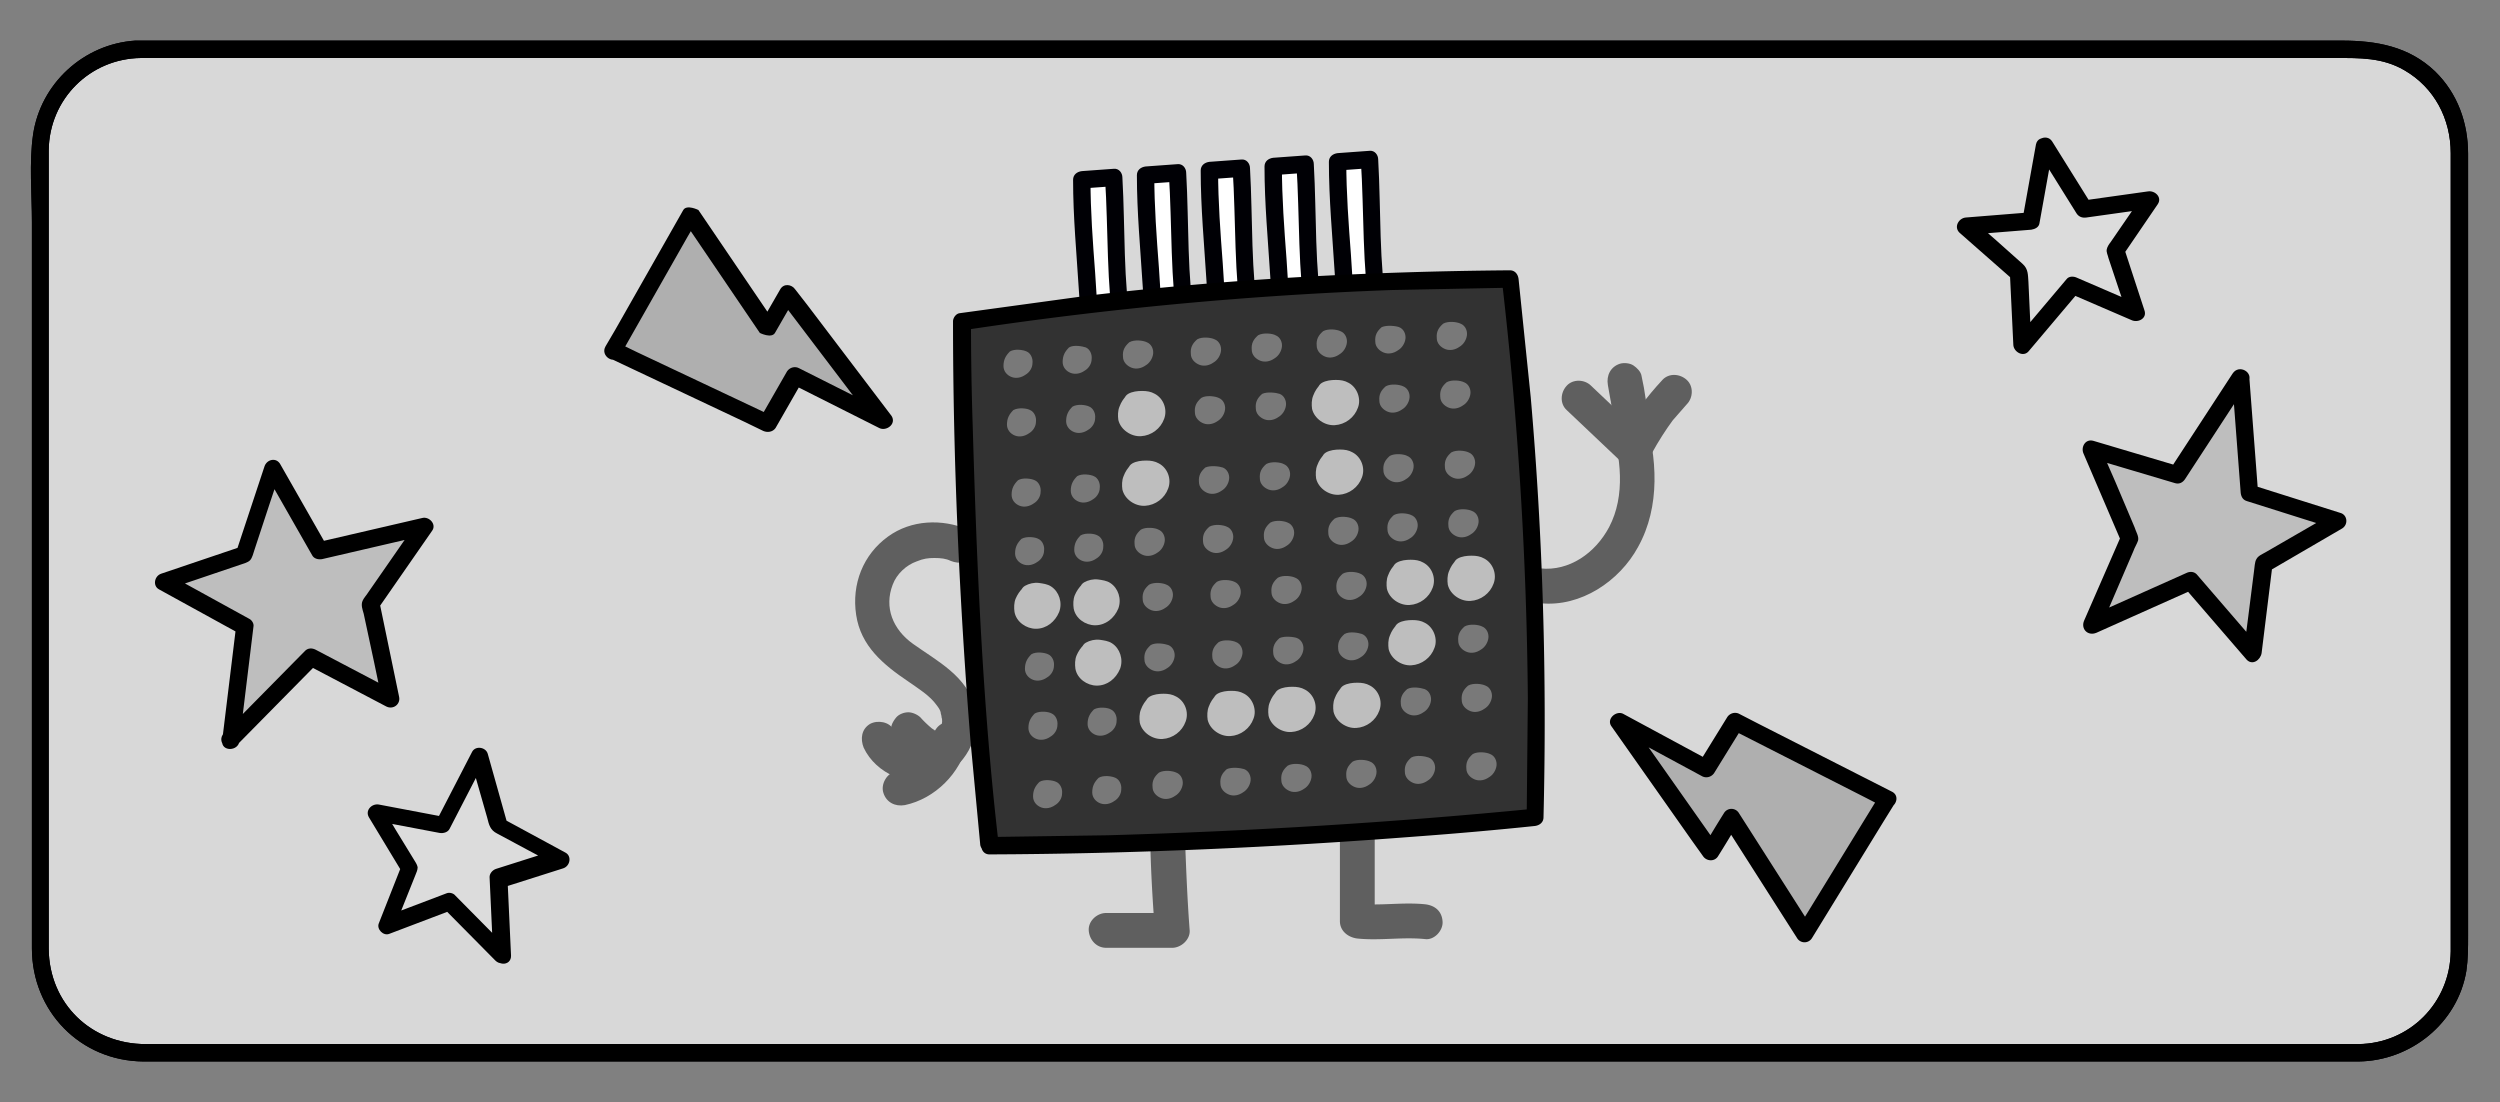 <svg xmlns="http://www.w3.org/2000/svg" xmlns:xlink="http://www.w3.org/1999/xlink" viewBox="0 0 431 190" xmlns:v="https://vecta.io/nano"><rect x="0" y="0" width="431" height="190" fill="#808080" stroke="none"/><style><![CDATA[.J{fill:#bebebe}.K{fill:#797979}.L{fill:#000005}]]></style><path d="M406.6 181.5H24.4c-9.6 0-17.4-7.8-17.4-17.4V25.9c0-9.6 7.8-17.4 17.4-17.4h382.2c9.6 0 17.4 7.8 17.4 17.4v138.2c0 9.6-7.8 17.4-17.4 17.4z" fill="#d8d8d8"/><use xlink:href="#B" class="L"/><use xlink:href="#B"/><g fill="#5f5f5f"><path d="M265.6 104c6.9.7 13.6-3.8 16.8-9.7 3.9-7 3.3-15.5 1.1-22.9-1.1-3.7-6.9-2.1-5.8 1.6 1.7 5.7 2.6 12.4-.3 17.9-2.4 4.5-6.9 7.6-11.8 7.1-1.6-.2-3 1.5-3 3 0 1.8 1.4 2.9 3 3h0z"/><path d="M283.8 75.5l-9.5-9c-1.1-1.1-3.1-1.2-4.2 0s-1.2 3.1 0 4.2l9.5 9c1.1 1.1 3.1 1.2 4.2 0s1.2-3.1 0-4.2h0z"/><path d="M284.1 73.1c-.1-2.8-.5-5.6-1.1-8.3-.1-.7-.8-1.4-1.4-1.8s-1.6-.5-2.3-.3c-1.6.5-2.4 2-2.1 3.7l.6 3.4c0-.3-.1-.5-.1-.8.2 1.3.3 2.7.4 4.1 0 .8.3 1.5.9 2.1.5.5 1.4.9 2.1.9.8 0 1.6-.3 2.1-.9.6-.6 1-1.3.9-2.1h0z"/><path d="M284.8 78.1c1.1-2 2.3-3.9 3.7-5.8-.2.2-.3.4-.5.6l2.8-3.2c1.1-1.1 1.2-3.1 0-4.2s-3.1-1.2-4.2 0c-2.7 2.9-5.1 6.1-7 9.6-.7 1.4-.4 3.3 1.1 4.1 1.4.7 3.3.4 4.1-1.1h0zM166.9 91.3c-4.5-1.9-9.8-1.7-13.8 1.2-4.3 3.1-6.3 8.2-5.5 13.5.8 5.4 4.7 8.6 9 11.5 1.7 1.2 3.7 2.4 4.9 4.1.3.4.6.8.7 1.3-.1-.2.1.5.1.5 0 .1.1.8.1.4.1.8-.1 1.6-.3 2.1-.8 1.9-2.3 2.8-4 2.8h-.2c-.3 0-.7-.1-1-.2s-.6-.2-1.1-.5c-.3-.2-.6-.4-.9-.8-.7-.7.1.2-.2-.3-.2-.3-.4-.7-.6-1-.7-1.5-2.8-1.8-4.1-1.1-1.5.9-1.7 2.6-1.1 4.1 2.1 4.5 7.9 7 12.6 5.3 4.8-1.8 7.7-7.1 6.6-12.1-1.3-5.5-6.5-8.1-10.7-11.1-3.5-2.5-5-6.3-3.5-10.2.7-1.9 2.4-3.4 4.1-4 1.2-.5 2-.6 3.1-.6s2 .1 2.8.5c1.5.6 3.2.4 4.1-1.1.7-1.5.4-3.7-1.1-4.3h0z"/><path d="M156 138.8c5.2-1.1 9.6-5.5 10.8-10.7.4-1.5-.5-3.3-2.1-3.7-1.5-.3-3.3.5-3.7 2.1-.1.6-.3 1.2-.6 1.8.1-.2.2-.5.3-.7-.4.9-.9 1.8-1.5 2.6.2-.2.3-.4.5-.6-.6.8-1.3 1.5-2.1 2.1.2-.2.4-.3.6-.5-.8.6-1.7 1.1-2.6 1.5.2-.1.5-.2.7-.3-.6.3-1.2.5-1.9.6-1.5.3-2.6 2.2-2.1 3.7.5 1.6 2 2.4 3.7 2.1h0z"/><path d="M154.5 128a24.9 24.9 0 0 0 6.1 4.7c.7.4 1.5.5 2.3.3.7-.2 1.5-.7 1.8-1.4.4-.7.6-1.5.3-2.3-.2-.7-.7-1.4-1.4-1.8l-2.9-1.9c.2.2.4.3.6.5-.9-.7-1.8-1.5-2.6-2.4-.5-.5-1.4-.9-2.1-.9s-1.6.3-2.1.9-.9 1.3-.9 2.1c.1.8.4 1.6.9 2.2h0zm43.8 16.8c.1 5.2.4 10.4.8 15.6l3-3h-11.4v6h1.1c1.6 0 3.1-1.4 3-3s-1.3-3-3-3h-1.1c-1.6 0-3.1 1.4-3 3s1.3 3 3 3h11.4c1.5 0 3.1-1.4 3-3-.4-5.2-.6-10.4-.8-15.6 0-1.6-1.4-3.1-3-3-1.6 0-3.1 1.3-3 3h0zm32.7-1v15c0 1.7 1.4 2.8 3 3 3.9.4 7.8-.3 11.7.1 1.6.2 3.1-1.5 3-3-.1-1.8-1.3-2.8-3-3-3.9-.4-7.8.3-11.7-.1l3 3v-15c0-1.6-1.4-3.1-3-3a3.01 3.01 0 0 0-3 3h0z"/></g><path d="M237.9 54.6c-1.9.4-2.8.1-4.7.5-.3 0-.5.1-.8 0-.2-.1-.4-.4-.4-.7-.2-8.5-1.5-17.5-1.4-26.3 1.8-.1 3.7-.3 5.5-.4.5 7 .5 19.9 1.8 26.9z" fill="#fff"/><path d="M237.5 53.2c-1 .2-2 .2-3 .2-.2 0-.5 0-.8.1-.4-.1-.5 0-.3.2s.2.2.1-.1c.2-.4-.1-1.4-.1-1.9l-.5-7.8c-.4-5.3-.8-10.6-.8-16l-1.5 1.5c1.8-.1 3.7-.3 5.5-.4l-1.5-1.5c.6 9.1.2 18.4 1.7 27.4.3 1.9 3.2 1.1 2.9-.8-1.5-8.8-1.1-17.8-1.6-26.6 0-.8-.6-1.6-1.5-1.5-1.8.1-3.7.3-5.5.4-.8.1-1.5.6-1.5 1.5 0 6.4.6 12.7 1 19.1l.3 4.5c.1 1.2-.2 3 .5 4.1.9 1.3 2.2.9 3.5.8s2.5-.1 3.8-.3c1.9-.4 1.1-3.3-.7-2.9z" class="L"/><use xlink:href="#C" fill="#fff"/><path d="M226.4 54c-1 .2-2 .2-3 .2-.2 0-.5 0-.8.1-.4-.1-.5 0-.3.2s.2.2.1-.1c.2-.4-.1-1.4-.1-1.9l-.5-7.8c-.4-5.3-.8-10.6-.8-16l-1.5 1.5c1.8-.1 3.7-.3 5.5-.4l-1.5-1.5c.6 9.1.2 18.4 1.7 27.4.3 1.9 3.2 1.1 2.9-.8-1.5-8.8-1.1-17.8-1.6-26.6 0-.8-.6-1.6-1.5-1.5-1.8.1-3.7.3-5.5.4-.8.1-1.5.6-1.5 1.5 0 6.4.6 12.7 1 19.1l.3 4.5c.1 1.2-.2 3 .5 4.1.9 1.3 2.2.9 3.5.8s2.5-.1 3.8-.3c2-.4 1.2-3.3-.7-2.9z" class="L"/><use xlink:href="#C" x="-11" y="0.8" fill="#fff"/><use xlink:href="#D" class="L"/><path d="M204.8 57c-1.9.4-2.8.1-4.7.5-.3 0-.5.1-.8 0-.2-.1-.4-.4-.4-.7-.2-8.5-1.5-17.5-1.4-26.3 1.8-.1 3.7-.3 5.5-.4.6 6.9.5 19.9 1.8 26.9z" fill="#fff"/><use xlink:href="#D" x="-11" y="0.8" class="L"/><path d="M193.8 57.8c-1.9.4-2.8.1-4.7.5-.3 0-.5.1-.8 0-.2-.1-.4-.4-.4-.7-.2-8.5-1.5-17.5-1.4-26.3 1.8-.1 3.7-.3 5.5-.4.5 6.9.5 19.9 1.8 26.9z" fill="#fff"/><use xlink:href="#D" x="-22" y="1.6" class="L"/><path d="M170.7 145.8c-2.8-24.4-4.7-66-4.7-90.4 34.4-5.2 63.1-7.1 94.5-7.3 3.6 30.8 5.1 61.8 4.3 92.8-29.8 2.9-64.2 4.8-94.1 4.9z" fill="#323232"/><path d="M172.2 145.8c-2.8-23.9-3.8-48.2-4.5-72.2a546.28 546.28 0 0 1-.3-18.1c-.4.5-.7 1-1.1 1.4A649.17 649.17 0 0 1 240 50l20.4-.4-1.5-1.5a671.34 671.34 0 0 1 4.5 72.3l-.2 20.5 1.5-1.5c-24.5 2.4-49.1 3.9-73.7 4.6l-20.4.3c-1.9 0-1.9 3 0 3 24.6-.1 49.2-1.2 73.7-3.1 6.8-.5 13.6-1.1 20.3-1.8.8-.1 1.5-.6 1.5-1.5.6-24.2-.1-48.3-2.2-72.4l-2.1-20.4c-.1-.8-.6-1.5-1.5-1.5-24.4.2-48.7 1.5-73 4.4l-21.9 3c-.6.1-1.1.8-1.1 1.4 0 24.1 1.1 48.2 3 72.2l1.7 18.1c.5 2 3.5 2 3.2.1z"/><g class="K"><use xlink:href="#E"/><use xlink:href="#F"/><path d="M184.3 59.9c-.7.7-1.1 1.4-1.1 2.5 0 .9.6 1.6 1.4 1.9s1.7.1 2.4-.4c.7-.4 1.2-1.2 1.2-2 .1-.8-.3-1.7-1-2-.6-.2-2.1-.5-2.9 0zm.6 10.2c-.7.7-1.1 1.4-1.1 2.5 0 .9.6 1.6 1.4 1.9s1.7.1 2.4-.4c.7-.4 1.2-1.2 1.2-2 .1-.8-.3-1.7-1-2-.6-.3-2-.5-2.9 0z"/><use xlink:href="#E" x="1.4" y="22.2"/><use xlink:href="#F" x="1.4" y="22.2"/><use xlink:href="#E" x="11.6" y="21.5"/><use xlink:href="#F" x="11.6" y="21.6"/></g><g class="J"><use xlink:href="#F" x="2.7" y="31.7"/><use xlink:href="#G"/><path d="M187.6 101.7c-.7.7-1.1 1.4-1.1 2.5 0 .9.6 1.6 1.4 1.9s1.7.1 2.4-.4c.7-.4 1.2-1.2 1.2-2 .1-.8-.3-1.7-1-2-.5-.2-2-.4-2.9 0z"/><path d="M186.6 100.7c-.6.6-1 1.2-1.3 1.9s-.3 1.6-.2 2.3c.3 1.7 2 2.9 3.7 2.9 1.8 0 3.3-1.2 4-2.9.6-1.6 0-3.5-1.4-4.4-.6-.4-1.4-.5-2.1-.6-.8-.1-1.7.1-2.4.5s-1 1.4-.5 2.1 1.3.9 2.1.5c.1 0 .1-.1.2-.1-.1.1-.2.1-.4.2.2-.1.4-.1.7-.2-.1 0-.3 0-.4.1h1.1c-.1 0-.3 0-.4-.1.3 0 .6.1.9.2-.1-.1-.2-.1-.4-.2.1 0 .2.1.2.1.2.2-.1-.1-.1-.1l.1.1s.2.2 0 0 0 0 0 0c.1.1.1.2.2.3-.1-.1-.1-.2-.2-.4.1.2.1.4.2.6 0-.1 0-.3-.1-.4v.6c0-.1 0-.3.1-.4 0 .2-.1.4-.2.7.1-.1.1-.2.2-.4-.1.2-.2.3-.3.5s.2-.3.1-.1l-.2.2s-.1.2-.2.2c.1 0 .1-.1.2-.1l-.1.1c-.2.1-.3.2-.5.3.1-.1.2-.1.4-.2-.2.1-.5.2-.7.2.1 0 .3 0 .4-.1h-.7c.1 0 .3 0 .4.1-.2 0-.4-.1-.5-.1.1.1.2.1.4.2-.1-.1-.2-.1-.3-.2-.2-.1.1 0 .1.1 0 0-.1-.1-.2-.1l-.1-.1c-.1-.1.2.3.1.1-.1-.1-.1-.2-.2-.4.1.1.1.2.2.4-.1-.2-.1-.3-.1-.5 0 .1 0 .3.1.4v-.8c0 .1 0 .3-.1.4 0-.2.1-.5.2-.7-.1.1-.1.2-.2.4l.3-.6c.1-.2-.1.1-.1.1l.1-.1.3-.3c.5-.6.6-1.6 0-2.1-.9-.7-1.8-.7-2.4-.1z"/></g><g class="K"><use xlink:href="#E" x="3.7" y="52.2"/><use xlink:href="#F" x="3.7" y="52.3"/></g><g class="J"><use xlink:href="#E" x="13.9" y="51.6"/><use xlink:href="#G" x="10.5" y="9.8"/></g><g class="K"><use xlink:href="#F" x="13.9" y="51.6"/><use xlink:href="#E" x="5.1" y="74.2"/><use xlink:href="#E" x="15.3" y="73.5"/><use xlink:href="#H"/></g><g class="J"><use xlink:href="#I"/><use xlink:href="#J"/></g><g class="K"><use xlink:href="#H" x="11.7" y="-0.5"/><path d="M207.1 68.6c-.8.7-1.2 1.4-1.1 2.5 0 .9.7 1.6 1.5 1.9s1.7.1 2.4-.4c.7-.4 1.2-1.2 1.3-2s-.3-1.7-1.1-2c-.6-.3-2.2-.5-3 0z"/><use xlink:href="#K"/><use xlink:href="#L"/><use xlink:href="#H" x="33.4" y="-1.9"/></g><g class="J"><use xlink:href="#M"/><use xlink:href="#N"/></g><g class="K"><use xlink:href="#I" x="42.9" y="-12.7"/><use xlink:href="#H" x="44.2" y="7.6"/><use xlink:href="#H" x="54.1" y="-3.2"/><use xlink:href="#H" x="54.7" y="6.9"/></g><g class="J"><use xlink:href="#H" x="1.4" y="22.2"/><path d="M195 80.1c-.6.6-1 1.2-1.3 2-.3.7-.3 1.6-.2 2.3.4 1.7 2.2 2.9 3.9 2.8 1.8-.1 3.4-1.3 4-3 .6-1.6-.1-3.5-1.6-4.3-.7-.4-1.4-.5-2.2-.5s-1.7.1-2.4.5-1 1.4-.5 2.1 1.3.9 2.1.5c.2-.1.2 0-.1 0 .1 0 .1 0 .2-.1.1 0 .3-.1.4-.1-.1 0-.3 0-.4.1h1.2c-.1 0-.3 0-.4-.1.2 0 .4.1.6.1.2.1.4.2-.1-.1 0 0 .2.2.3.2 0 0-.3-.2-.1-.1.1.1.1.1.1.2.1.1-.1-.1-.1-.1s.1.1.1.2 0 .1.1.2c-.2-.3-.1-.3-.1-.1 0 .1.1.3.1.4 0-.1 0-.3-.1-.4v.6c0-.1 0-.3.1-.4 0 .1 0 .3-.1.4-.1.2-.1.2 0-.1 0 .1-.1.1-.1.2s-.1.1-.1.2c0 0-.2.3 0 0 .2-.2 0 0 0 0l-.2.2-.1.1c-.1.1.3-.2.1-.1-.1.1-.2.1-.4.2-.3.2.3-.1 0 0-.1 0-.1 0-.2.1-.2 0-.3.1-.5.1.1 0 .3 0 .4-.1h-.7c.1 0 .3 0 .4.1-.1 0-.2 0-.3-.1-.1 0-.1 0-.2-.1-.2 0 .3.1.2.1-.1-.1-.2-.1-.3-.2s.2.2.1.1l-.1-.1-.1-.1c-.1-.2.1.1.1.1s-.1-.2-.2-.3c0 0 0-.1-.1-.1.2.3.1.2.1.1s-.1-.2-.1-.3c0 .1 0 .3.1.4v-.7c0 .1 0 .3-.1.4 0-.2.1-.3.1-.5.1-.4-.1.3 0 0 0-.1.1-.1.1-.2s.1-.1.1-.2l.1-.1c-.2.2-.2.2-.1.2l.4-.4c.6-.6.6-1.6 0-2.1-.3-.6-1.3-.7-1.9-.1z"/></g><g class="K"><use xlink:href="#K" x="-20.2" y="33.5"/><use xlink:href="#L" x="-9.8" y="12.7"/><use xlink:href="#H" x="13.8" y="31.8"/><use xlink:href="#K" x="1.4" y="22.2"/><use xlink:href="#H" x="24.3" y="31.1"/></g><g class="J"><use xlink:href="#H" x="34.8" y="20.3"/><use xlink:href="#O"/></g><g class="K"><use xlink:href="#H" x="35.4" y="30.4"/><use xlink:href="#K" x="22.7" y="20.8"/><use xlink:href="#H" x="45.6" y="29.8"/><use xlink:href="#H" x="55.5" y="19"/><use xlink:href="#H" x="56.1" y="29.1"/><use xlink:href="#H" x="3.4" y="41.8"/><use xlink:href="#H" x="15.1" y="41.3"/><use xlink:href="#H" x="25.6" y="40.6"/><use xlink:href="#H" x="36.8" y="39.9"/></g><g class="J"><use xlink:href="#H" x="46.9" y="39.3"/><use xlink:href="#J" x="46.3" y="29.1"/><use xlink:href="#K" x="35.2" y="39.8"/><use xlink:href="#O" x="22.7" y="18.3"/></g><use xlink:href="#M" x="-30.3" y="44" class="K"/><g class="J"><use xlink:href="#K" x="-17.9" y="63.6"/><use xlink:href="#O" x="-30.4" y="42.1"/></g><use xlink:href="#H" x="15.4" y="51.7" class="K"/><g class="J"><path d="M210.8 120.8c-.8.7-1.2 1.4-1.1 2.5 0 .9.7 1.6 1.5 1.9s1.7.1 2.4-.4c.7-.4 1.2-1.2 1.3-2s-.3-1.7-1.1-2c-.6-.2-2.2-.4-3 0z"/><use xlink:href="#N" x="-18" y="53.6"/></g><use xlink:href="#I" x="25.3" y="40.9" class="K"/><g class="J"><use xlink:href="#H" x="26.6" y="61.2"/><use xlink:href="#O" x="-8.2" y="40.9"/></g><use xlink:href="#M" x="3.1" y="42.1" class="K"/><g class="J"><use xlink:href="#H" x="37.7" y="60.5"/><use xlink:href="#O" x="3" y="40.2"/><use xlink:href="#K" x="25" y="50.9"/><path d="M240.9 107.6c-.6.6-1 1.2-1.3 2-.3.7-.3 1.6-.2 2.3.4 1.7 2.2 2.9 3.9 2.8 1.8-.1 3.4-1.3 4-3 .6-1.5-.1-3.5-1.6-4.3-.7-.4-1.4-.5-2.2-.5s-1.7.1-2.4.5-1 1.4-.5 2.1 1.3.9 2.1.5c.2-.1.2 0-.1 0 .1 0 .1 0 .2-.1.1 0 .3-.1.4-.1-.1 0-.3 0-.4.1h1.2c-.1 0-.3 0-.4-.1.2 0 .4.1.6.1.2.1.4.2-.1-.1 0 0 .2.2.3.2 0 0-.3-.2-.1-.1.1.1.1.1.1.2.1.1-.1-.1-.1-.1s.1.1.1.2 0 .1.1.2c-.2-.3-.1-.3-.1-.1 0 .1.1.3.1.4 0-.1 0-.3-.1-.4v.6c0-.1 0-.3.1-.4 0 .1 0 .3-.1.4-.1.2-.1.2 0-.1 0 .1-.1.1-.1.2s-.1.1-.1.2c0 0-.2.3 0 0 .2-.2 0 0 0 0l-.2.2-.1.1c-.1.1.3-.2.1-.1-.1.1-.2.1-.4.2-.3.2.3-.1 0 0-.1 0-.1 0-.2.1-.1 0-.3.1-.5.1.1 0 .3 0 .4-.1h-.7c.1 0 .3 0 .4.1-.1 0-.2 0-.3-.1-.1 0-.1 0-.2-.1-.2 0 .3.1.2.1-.1-.1-.2-.1-.3-.2s.2.2.1.1l-.1-.1-.1-.1c-.1-.2.1.1.1.1s-.1-.2-.2-.3c0 0 0-.1-.1-.1.2.3.1.2.1.1s-.1-.2-.1-.3c0 .1 0 .3.1.4v-.7c0 .1 0 .3-.1.4 0-.2.1-.3.1-.5.1-.4-.1.3 0 0 0-.1.1-.1.1-.2s.1-.1.1-.2l.1-.1c-.2.2-.2.2-.1.2l.4-.4c.6-.6.6-1.6 0-2.1-.4-.6-1.3-.7-1.9-.1z"/></g><g class="K"><use xlink:href="#M" x="13.9" y="51.6"/><use xlink:href="#H" x="57.8" y="49"/><use xlink:href="#H" x="58.4" y="59.2"/><use xlink:href="#H" x="5.1" y="74.2"/><use xlink:href="#L" x="-6.1" y="64.7"/><use xlink:href="#H" x="27.3" y="73"/><use xlink:href="#H" x="38.5" y="72.3"/><path d="M243.3 130.6c-.8.7-1.2 1.4-1.1 2.5 0 .9.7 1.6 1.5 1.9s1.7.1 2.4-.4c.7-.4 1.2-1.2 1.3-2s-.3-1.7-1.1-2c-.5-.2-2.1-.5-3 0z"/><use xlink:href="#H" x="59.2" y="71"/></g><path d="M386.2 65.1l-10.9 16.7-14.8-4.4 6.6 15.4-6.5 14.9 17-7.6 10.7 12.3 1.9-15.4 12.7-7.3-15.1-4.9z" class="J"/><path d="M384.9 64.4L374 81.1c.6-.2 1.1-.5 1.7-.7L360.9 76c-1.4-.4-2.2 1.1-1.7 2.2l6.6 15.4v-1.5l-6.5 14.9c-.6 1.4.6 2.7 2.1 2.1l17-7.6c-.6-.1-1.2-.2-1.8-.2l10.7 12.4c1 1.1 2.4.1 2.6-1.1l1.9-15.4-.7 1.3 12.7-7.4c1.1-.7.9-2.4-.4-2.7l-15.2-4.8c.4.5.7 1 1.1 1.4l-1.5-19.7c-.1-1.9-3.1-1.9-3 0l1.5 19.7c.1.7.4 1.2 1.1 1.4l15.2 4.8-.4-2.7-11.6 6.7c-.5.3-1.3.6-1.6 1.2-.3.5-.3 1.4-.4 2l-1 7.9-.8 6.2 2.6-1.1L378.7 99c-.5-.5-1.2-.5-1.8-.2l-17 7.6 2.1 2.1 5.8-13.5c.2-.6.6-1.2.8-1.8.2-.7-.4-1.6-.6-2.3l-3.3-7.8-2.8-6.4-1.7 2.2 14.8 4.4c.7.2 1.3-.1 1.7-.7l10.9-16.7c1-1.7-1.6-3.2-2.7-1.5z"/><path d="M352.5 25.3l-2.3 12.8-11.3.9 9.1 8 .6 12.5 8.7-10.2 10.9 4.7-3.6-10.7 6.1-8.7-11.5 1.6z" fill="#dcdcdc"/><path d="M351 24.9l-2.3 12.8c.5-.4 1-.7 1.4-1.1l-11.2.9c-1.2.1-2.1 1.6-1.1 2.6l9.1 8c-.1-.4-.3-.7-.4-1.1l.6 12.5c.1 1.2 1.7 2.1 2.6 1.1l8.7-10.3c-.6.1-1.2.2-1.8.2l10.9 4.7c1.1.5 2.7-.3 2.2-1.7l-3.5-10.7c-.1.4-.1.8-.2 1.2l6-8.8c.8-1.2-.5-2.4-1.7-2.2l-11.4 1.6c.6.2 1.1.5 1.7.7l-6.8-10.9c-1-1.6-3.6-.1-2.6 1.5l6.8 10.9c.4.6 1 .8 1.7.7l11.4-1.6-1.7-2.2-5.5 8c-.3.4-.6.8-.7 1.3s.2 1 .3 1.5l1.8 5.4 1.5 4.4c.7-.6 1.5-1.1 2.2-1.7l-10.9-4.7c-.6-.3-1.4-.3-1.8.2l-8.7 10.3 2.6 1.1-.5-10.9c-.1-1.2 0-2.2-1-3.1l-4.6-4.1-4-3.5-1.1 2.6 11.2-.9c.6-.1 1.3-.4 1.4-1.1l2.3-12.8c.4-1.9-2.5-2.7-2.9-.8z"/><path d="M39.6 127.6l14-14.3 13.7 7.3-3.5-16.4 9.3-13.4L55 95l-8.1-14.3L42 95.5l-13.9 4.7 13.9 7.7z" class="J"/><path d="M40.7 128.6l14-14.2c-.6.1-1.2.2-1.8.2l13.7 7.2c1.2.6 2.5-.4 2.2-1.7l-3.4-16.4c-.1.4-.1.8-.2 1.2l9.3-13.4c.8-1.1-.5-2.5-1.7-2.2l-18.1 4.2c.6.2 1.1.5 1.7.7L48.3 80c-.7-1.2-2.3-.8-2.7.4l-4.9 14.8 1-1-13.9 4.7c-1.2.4-1.5 2.1-.4 2.7l14 7.7-.7-1.3-2.4 19.7c-.2 1.9 2.8 1.9 3 0l2.4-19.7c.1-.5-.3-1.1-.7-1.3L29 99l-.4 2.7 12.7-4.3c.6-.2 1.4-.4 1.8-.8s.6-1.3.8-1.9l2.5-7.6 2-6-2.7.4 8.1 14.2c.3.6 1 .8 1.7.7l18.1-4.2-1.7-2.2-8.4 12.1c-.3.5-.8 1-1 1.5-.3.7 0 1.5.2 2.2l1.8 8.4 1.4 6.7c.7-.6 1.5-1.1 2.2-1.7L54.4 112c-.6-.3-1.3-.3-1.8.2l-14 14.2c-1.4 1.5.8 3.6 2.1 2.2z"/><path d="M86.6 164.7l-.6-13 10.7-3.4-10.6-5.8-3.4-12-6.2 11.9-11.6-2.2 5.8 9.6-3.9 9.9 10.8-4.1z" fill="#dcdcdc"/><path d="M88.1 164.7l-.6-13c-.4.5-.7 1-1.1 1.4l10.7-3.4c1.2-.4 1.5-2.1.4-2.7l-10.7-5.8c.2.3.5.6.7.9L84.1 130c-.3-1.2-2.1-1.5-2.7-.4l-6.2 12c.6-.2 1.1-.5 1.7-.7l-11.6-2.2c-1.2-.2-2.4 1-1.7 2.2l5.8 9.6c-.1-.4-.1-.8-.2-1.2l-3.9 9.9c-.4 1 .8 2.2 1.8 1.8l10.8-4.1c-.5-.1-1-.3-1.5-.4l9 9.1c1.4 1.4 3.5-.7 2.1-2.1l-9-9.1c-.3-.4-1-.6-1.5-.4l-10.8 4.1 1.8 1.8 3.6-9c.2-.5.4-.9.4-1.4-.1-.5-.4-.9-.7-1.4l-3-4.9-2.4-4-1.7 2.2 11.6 2.2c.6.1 1.4-.1 1.7-.7l6.2-12-2.7-.4 3 10.5c.3 1.2.5 2.1 1.7 2.7l5.4 2.9 4.7 2.5.4-2.7-10.7 3.4c-.6.2-1.1.8-1.1 1.4l.6 13c.2 2.5 3.2 2.5 3.1.5z"/><path d="M105.6 60.5L119 36.9l13.3 19.6 3.4-5.9 16.5 21.9-15.2-7.7-4.7 8.3z" fill="#afafaf"/><path d="M106.9 61.3l11.7-20.6 1.7-2.9h-2.6l11.6 17.1 1.7 2.5s2 1 2.6 0l3.4-5.9h-2.6l14.5 19.1 2.1 2.7 2.1-2.1-15.3-7.7c-.7-.4-1.6-.2-2.1.5l-4.7 8.2 2.1-.5-23.3-11-3.3-1.6c-1.7-.8-3.3 1.8-1.5 2.6l23.3 11 3.3 1.6c.7.3 1.6.2 2.1-.5l4.7-8.2-2.1.5 15.3 7.7c1.2.6 3-.7 2.1-2.1l-14.5-19.1-2.1-2.7c-.6-.9-2-1.1-2.6 0l-3.4 5.9h2.6l-11.6-17.1-1.7-2.5s-2-1-2.6 0l-11.7 20.6-1.7 2.9c-1 1.7 1.6 3.3 2.5 1.6z"/><path d="M325.4 137.8l-14.2 23.1-12.7-20-3.5 5.8-15.8-22.4 15 8.2 5-8.1z" fill="#afafaf"/><path d="M324.1 137l-12.4 20.2-1.8 2.9h2.6l-11.1-17.4-1.6-2.5a1.5 1.5 0 0 0-2.6 0 178.67 178.67 0 0 0-3.5 5.8h2.6l-13.8-19.6-2-2.8-2.1 2.1 15 8.1c.7.4 1.6.2 2.1-.5l5-8.1-2.1.5 23 11.7 3.3 1.7c1.7.9 3.2-1.7 1.5-2.6l-23-11.7-3.3-1.7c-.7-.4-1.6-.2-2.1.5l-5 8.1 2.1-.5-15-8.1c-1.2-.7-3 .8-2.1 2.1l13.8 19.6 2 2.8c.6.9 2 1 2.6 0a178.67 178.67 0 0 0 3.5-5.8h-2.6l11.1 17.4 1.6 2.5a1.5 1.5 0 0 0 2.6 0l12.4-20.2 1.8-2.9c1.1-1.7-1.5-3.2-2.5-1.6z"/><defs ><path id="B" d="M406.6 180h-20.3-52.2-71.8H183h-74.2-56.7-27c-9.3 0-16.6-6.9-16.7-16.4V146 72.5 25.9c.1-8.8 7.1-15.8 15.9-15.9h1.5 10.4H82h68.2 78.4H305h62.4 35.3c4.1 0 8-.1 11.8 2.1 5.2 3 8 8.4 8 14.3v6.1 65.8 62 3.7c-.1 8.9-7.1 15.9-15.9 16-1.9 0-1.9 3 0 3 9-.1 17.1-6.6 18.6-15.6.3-2 .3-4 .3-6.1v-23.5-76.5-28.2-6.6c0-5.3-1.8-10.4-5.7-14.2C415.3 8 409.7 7 403.7 7H391h-49.5-71.1-80.1-75.8-59.2-29.6-2.4C14.4 7.6 7 14.4 5.7 23.2c-.7 4.9-.2 10.2-.2 15.1v72 53.2c0 10.8 8.3 19.4 19.2 19.5h7.9 42.5H142h79.2 77.9 64.6 38 5c1.8 0 1.8-3-.1-3z"/><path id="C" d="M226.8 55.4c-1.9.4-2.8.1-4.7.5-.3 0-.5.1-.8 0-.2-.1-.4-.4-.4-.7-.2-8.5-1.5-17.5-1.4-26.3 1.8-.1 3.7-.3 5.5-.4.6 6.9.6 19.9 1.8 26.9z"/><path id="D" d="M215.4 54.7c-1 .2-2 .2-3 .2-.2 0-.5 0-.8.1-.4-.1-.5 0-.3.2s.2.2.1-.1c.2-.4-.1-1.4-.1-1.9l-.5-7.8c-.4-5.3-.8-10.6-.8-16l-1.5 1.5c1.8-.1 3.7-.3 5.5-.4l-1.5-1.5c.6 9.1.2 18.4 1.7 27.4.3 1.9 3.2 1.1 2.9-.8-1.5-8.8-1.1-17.8-1.6-26.6 0-.8-.6-1.6-1.5-1.5-1.8.1-3.7.3-5.5.4-.8.1-1.5.6-1.5 1.5 0 6.4.6 12.7 1 19.1l.3 4.5c.1 1.2-.2 3 .5 4.1.9 1.3 2.2.9 3.5.8s2.5-.1 3.8-.3c2-.3 1.2-3.2-.7-2.9z"/><path id="E" d="M174.1 60.6c-.7.7-1.1 1.4-1.1 2.5 0 .9.6 1.6 1.4 1.9s1.7.1 2.4-.4c.7-.4 1.2-1.2 1.2-2 .1-.8-.3-1.7-1-2-.6-.3-2.1-.5-2.9 0z"/><path id="F" d="M174.7 70.7c-.7.7-1.1 1.4-1.1 2.5 0 .9.6 1.6 1.4 1.9s1.7.1 2.4-.4c.7-.4 1.2-1.2 1.2-2 .1-.8-.3-1.7-1-2-.5-.3-2-.5-2.9 0z"/><path id="G" d="M176.4 101.3c-.6.6-1 1.2-1.3 1.9s-.3 1.6-.2 2.3c.3 1.7 2 2.9 3.7 2.9 1.8 0 3.3-1.2 4-2.9.6-1.6 0-3.5-1.4-4.4-.6-.4-1.4-.5-2.1-.6-.8-.1-1.7.1-2.4.5s-1 1.4-.5 2.1 1.3.9 2.1.5c.1 0 .1-.1.2-.1-.1.1-.2.1-.4.2.2-.1.4-.1.7-.2-.1 0-.3 0-.4.1h1.1c-.1 0-.3 0-.4-.1.3 0 .6.1.9.2-.1-.1-.2-.1-.4-.2.1 0 .2.1.2.1.2.2-.1-.1-.1-.1l.1.1s.2.2 0 0 0 0 0 0c.1.1.1.2.2.3-.1-.1-.1-.2-.2-.4.1.2.1.4.2.6 0-.1 0-.3-.1-.4v.6c0-.1 0-.3.1-.4 0 .2-.1.4-.2.7.1-.1.1-.2.2-.4-.1.2-.2.3-.3.5s.2-.3.1-.1l-.2.2s-.1.2-.2.2c.1 0 .1-.1.2-.1l-.1.1c-.2.1-.3.2-.5.3.1-.1.2-.1.4-.2-.2.1-.5.2-.7.2.1 0 .3 0 .4-.1h-.7c.1 0 .3 0 .4.1-.2 0-.4-.1-.5-.1.1.1.2.1.4.2-.1-.1-.2-.1-.3-.2-.2-.1.1 0 .1.1 0 0-.1-.1-.2-.1l-.1-.1c-.1-.1.2.3.1.1-.1-.1-.1-.2-.2-.4.1.1.1.2.2.4-.1-.2-.1-.3-.1-.5 0 .1 0 .3.1.4v-.8c0 .1 0 .3-.1.4 0-.2.1-.5.2-.7-.1.1-.1.2-.2.4l.3-.6c.1-.2-.1.1-.1.1l.1-.1.3-.3c.5-.6.6-1.6 0-2.1-.9-.6-1.8-.7-2.4-.1z"/><path id="H" d="M194.7 59c-.8.7-1.2 1.4-1.1 2.5 0 .9.7 1.6 1.5 1.9s1.7.1 2.4-.4c.7-.4 1.2-1.2 1.3-2s-.3-1.7-1.1-2c-.6-.3-2.1-.5-3 0z"/><path id="I" d="M195.3 69.1c-.8.7-1.2 1.4-1.1 2.5 0 .9.7 1.6 1.5 1.9s1.7.1 2.4-.4c.7-.4 1.2-1.2 1.3-2s-.3-1.7-1.1-2c-.5-.2-2.1-.4-3 0z"/><path id="J" d="M194.3 68.1c-.6.6-1 1.2-1.3 2-.3.7-.3 1.6-.2 2.3.4 1.7 2.2 2.9 3.9 2.8 1.8-.1 3.4-1.3 4-3 .6-1.6-.1-3.5-1.6-4.3-.7-.4-1.4-.5-2.2-.5s-1.7.1-2.4.5-1 1.4-.5 2.1 1.3.9 2.1.5c.2-.1.2 0-.1 0 .1 0 .1 0 .2-.1.1 0 .3-.1.4-.1-.1 0-.3 0-.4.1h1.2c-.1 0-.3 0-.4-.1.2 0 .4.1.6.1.2.1.4.2-.1-.1 0 0 .2.2.3.2 0 0-.3-.2-.1-.1.1.1.1.1.1.2.1.1-.1-.1-.1-.1s.1.1.1.2 0 .1.1.2c-.2-.3-.1-.3-.1-.1 0 .1.1.3.1.4 0-.1 0-.3-.1-.4v.6c0-.1 0-.3.1-.4 0 .1 0 .3-.1.4-.1.2-.1.2 0-.1 0 .1-.1.1-.1.2s-.1.1-.1.2c0 0-.2.3 0 0 .2-.2 0 0 0 0l-.2.2-.1.1c-.1.1.3-.2.1-.1-.1.1-.2.1-.4.2-.3.2.3-.1 0 0-.1 0-.1 0-.2.1-.2 0-.3.1-.5.1.1 0 .3 0 .4-.1h-.7c.1 0 .3 0 .4.1-.1 0-.2 0-.3-.1-.1 0-.1 0-.2-.1-.2 0 .3.1.2.1-.1-.1-.2-.1-.3-.2s.2.2.1.1l-.1-.1-.1-.1c-.1-.2.1.1.1.1s-.1-.2-.2-.3c0 0 0-.1-.1-.1.2.3.1.2.1.1s-.1-.2-.1-.3c0 .1 0 .3.1.4v-.7c0 .1 0 .3-.1.4 0-.2.1-.3.1-.5.1-.4-.1.3 0 0 0-.1.1-.1.1-.2s.1-.1.1-.2l.1-.1c-.2.2-.2.2-.1.2l.4-.4c.6-.6.6-1.6 0-2.1-.4-.7-1.3-.7-1.9-.1z"/><path id="K" d="M216.9 57.8c-.8.7-1.2 1.4-1.1 2.5 0 .9.7 1.6 1.5 1.9s1.7.1 2.4-.4c.7-.4 1.2-1.2 1.3-2s-.3-1.7-1.1-2c-.5-.3-2.1-.5-3 0z"/><path id="L" d="M217.6 67.9c-.8.7-1.2 1.4-1.1 2.5 0 .9.7 1.6 1.5 1.9s1.7.1 2.4-.4c.7-.4 1.2-1.2 1.3-2s-.3-1.7-1.1-2c-.6-.2-2.1-.4-3 0z"/><path id="M" d="M228.7 67.2c-.8.7-1.2 1.4-1.1 2.5 0 .9.7 1.6 1.5 1.9s1.7.1 2.4-.4c.7-.4 1.2-1.2 1.3-2s-.3-1.7-1.1-2c-.6-.2-2.1-.5-3 0z"/><path id="N" d="M227.7 66.2c-.6.6-1 1.2-1.3 2-.3.7-.3 1.6-.2 2.3.4 1.7 2.2 2.9 3.9 2.8 1.8-.1 3.4-1.3 4-3 .6-1.5-.1-3.5-1.6-4.3-.7-.4-1.4-.5-2.2-.5s-1.7.1-2.4.5-1 1.4-.5 2.1 1.3.9 2.1.5c.2-.1.2 0-.1 0 .1 0 .1 0 .2-.1.1 0 .3-.1.4-.1-.1 0-.3 0-.4.1h1.2c-.1 0-.3 0-.4-.1.2 0 .4.1.6.1.2.1.4.2-.1-.1 0 0 .2.2.3.2 0 0-.3-.2-.1-.1.1.1.1.1.1.2.1.1-.1-.1-.1-.1s.1.1.1.2 0 .1.1.2c-.2-.3-.1-.3-.1-.1 0 .1.1.3.1.4 0-.1 0-.3-.1-.4v.6c0-.1 0-.3.1-.4 0 .1 0 .3-.1.4-.1.2-.1.2 0-.1 0 .1-.1.1-.1.2s-.1.1-.1.2c0 0-.2.3 0 0 .2-.2 0 0 0 0l-.2.2-.1.1c-.1.1.3-.2.1-.1-.1.1-.2.1-.4.2-.3.2.3-.1 0 0-.1 0-.1 0-.2.1-.2 0-.3.1-.5.1.1 0 .3 0 .4-.1h-.7c.1 0 .3 0 .4.1-.1 0-.2 0-.3-.1-.1 0-.1 0-.2-.1-.2 0 .3.1.2.1-.1-.1-.2-.1-.3-.2s.2.2.1.1l-.1-.1-.1-.1c-.1-.2.1.1.1.1s-.1-.2-.2-.3c0 0 0-.1-.1-.1.2.3.1.2.1.1s-.1-.2-.1-.3c0 .1 0 .3.1.4v-.7c0 .1 0 .3-.1.4 0-.2.1-.3.1-.5.1-.4-.1.3 0 0 0-.1.1-.1.1-.2s.1-.1.1-.2l.1-.1c-.2.2-.2.2-.1.2l.4-.4c.6-.6.6-1.6 0-2.1-.4-.7-1.3-.7-1.9-.1z"/><path id="O" d="M228.4 78.2c-.6.6-1 1.2-1.3 2-.3.7-.3 1.6-.2 2.3.4 1.7 2.2 2.9 3.9 2.8 1.8-.1 3.4-1.3 4-3 .6-1.6-.1-3.5-1.6-4.3-.7-.4-1.4-.5-2.2-.5s-1.7.1-2.4.5-1 1.4-.5 2.1 1.3.9 2.1.5c.2-.1.2 0-.1 0 .1 0 .1 0 .2-.1.1 0 .3-.1.4-.1-.1 0-.3 0-.4.1h1.2c-.1 0-.3 0-.4-.1.2 0 .4.1.6.1.2.1.4.2-.1-.1 0 0 .2.2.3.2 0 0-.3-.2-.1-.1.1.1.1.1.1.2.1.1-.1-.1-.1-.1s.1.1.1.2 0 .1.1.2c-.2-.3-.1-.3-.1-.1 0 .1.1.3.1.4 0-.1 0-.3-.1-.4v.6c0-.1 0-.3.1-.4 0 .1 0 .3-.1.4-.1.2-.1.2 0-.1 0 .1-.1.1-.1.2s-.1.1-.1.2c0 0-.2.3 0 0 .2-.2 0 0 0 0l-.2.2-.1.1c-.1.1.3-.2.1-.1-.1.1-.2.1-.4.2-.3.2.3-.1 0 0-.1 0-.1 0-.2.1-.2 0-.3.1-.5.1.1 0 .3 0 .4-.1h-.7c.1 0 .3 0 .4.1-.1 0-.2 0-.3-.1-.1 0-.1 0-.2-.1-.2 0 .3.1.2.1-.1-.1-.2-.1-.3-.2s.2.2.1.1l-.1-.1-.1-.1c-.1-.2.1.1.1.1s-.1-.2-.2-.3c0 0 0-.1-.1-.1.2.3.1.2.1.1s-.1-.2-.1-.3c0 .1 0 .3.1.4v-.7c0 .1 0 .3-.1.4 0-.2.1-.3.1-.5.1-.4-.1.3 0 0 0-.1.1-.1.1-.2s.1-.1.1-.2l.1-.1c-.2.2-.2.2-.1.2l.4-.4c.6-.6.6-1.6 0-2.1-.4-.6-1.3-.7-1.9-.1z"/></defs></svg>